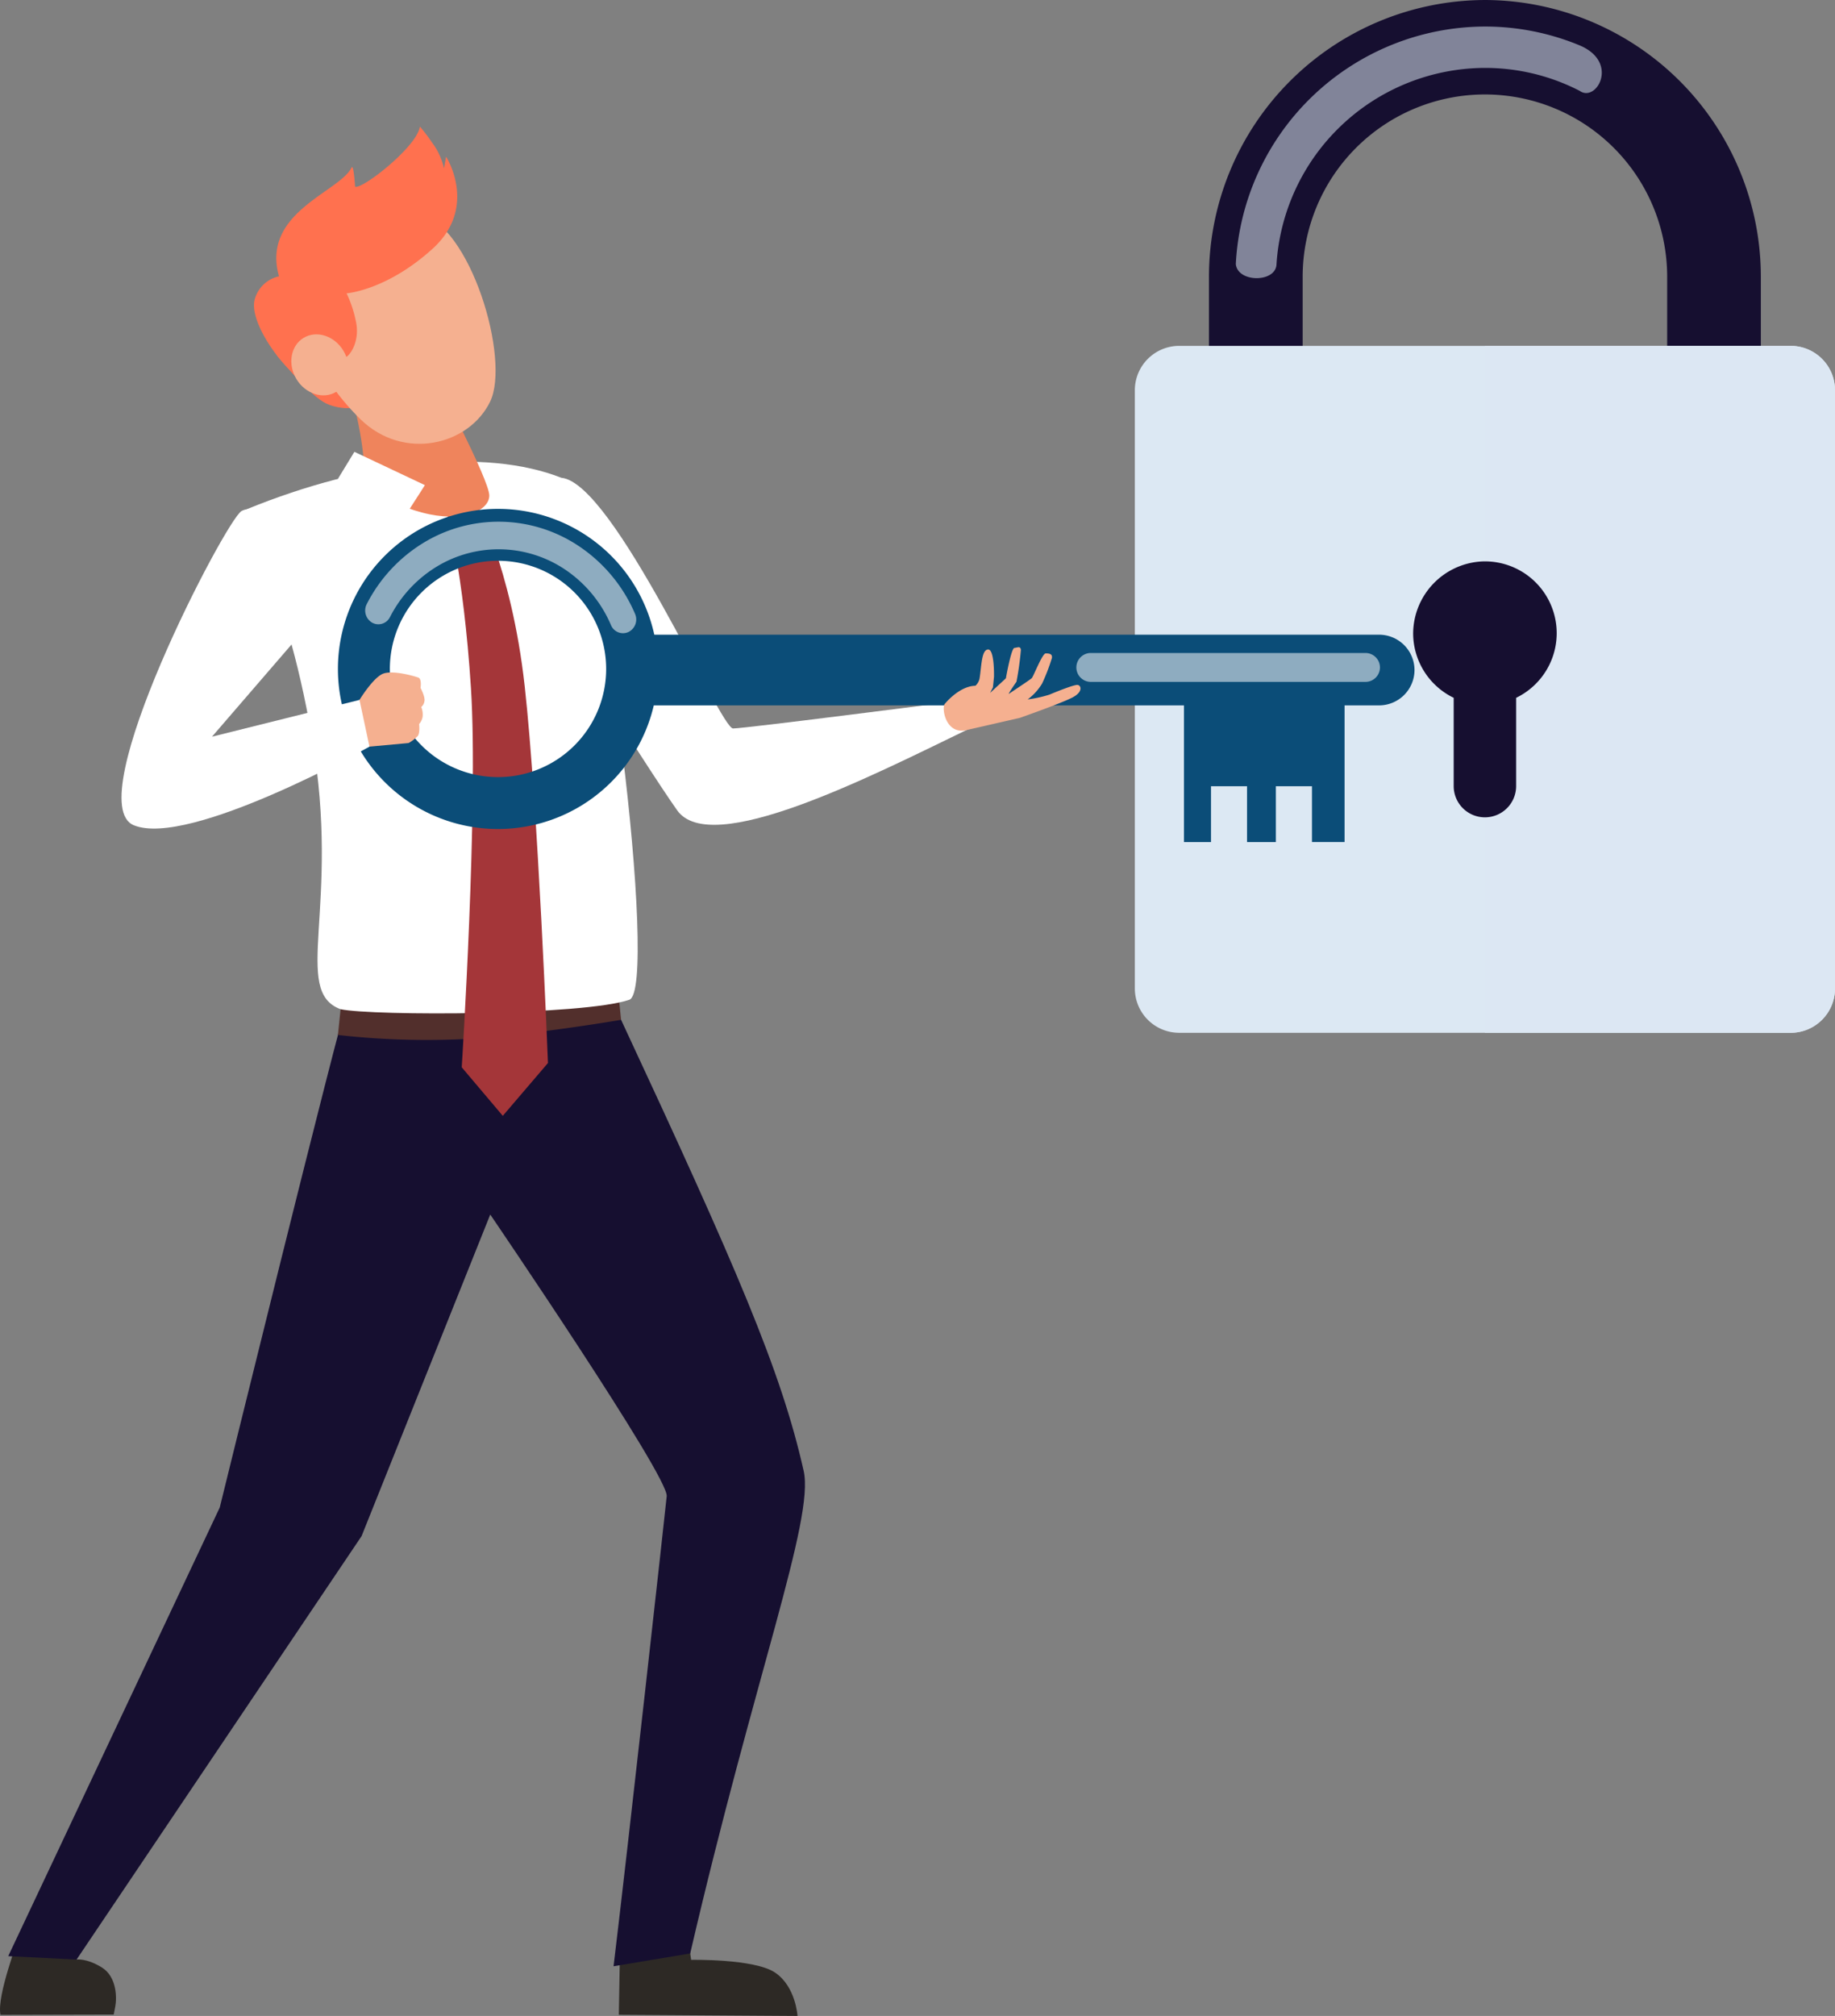 <svg xmlns="http://www.w3.org/2000/svg" width="377.064" height="414.157" viewBox="0 0 377.064 414.157"><rect x="0" y="0" width="377.064" height="414.157" fill="#808080" stroke="none"/><defs><style>.a{fill:#160f30;}.a,.b,.c,.d,.e,.f,.g,.h,.i,.j,.k,.l,.m{fill-rule:evenodd;}.b{fill:#dce8f3;}.c,.d{fill:#dce7f3;}.d,.m,.n{opacity:0.54;}.e{fill:#0b4d78;}.f{fill:#2d2925;}.g{fill:#522f2c;}.h{fill:#fff;}.i{fill:#a43639;}.j{fill:#ef845c;}.k{fill:#f5b090;}.l{fill:#ff714f;}.m,.n{fill:#fefefe;}</style></defs><g transform="translate(-146.522 -600.843)"><g transform="translate(-34.608 35.7)"><path class="a" d="M453.64,105.189h0a56.868,56.868,0,0,1,56.7,56.7v58.628h-113.4V161.891a56.868,56.868,0,0,1,56.7-56.7Zm-37.448,95.923h74.9V162.045a37.449,37.449,0,1,0-74.9,0Z" transform="translate(32.615 459.954)"/><path class="b" d="M396.5,149.652h125.7a9.122,9.122,0,0,1,9.09,9.1V281.684a9.116,9.116,0,0,1-9.09,9.09H396.5a9.116,9.116,0,0,1-9.092-9.09V158.75a9.123,9.123,0,0,1,9.092-9.1Z" transform="translate(26.913 486.547)"/><path class="c" d="M432.419,149.652h62.848a9.122,9.122,0,0,1,9.09,9.1V281.684a9.116,9.116,0,0,1-9.09,9.09H432.419Z" transform="translate(53.836 486.547)"/><path class="a" d="M444.355,205.385v18.138a6.416,6.416,0,0,1-6.416,6.415h0a6.415,6.415,0,0,1-6.415-6.415V205.385a14.749,14.749,0,0,1-8.332-13.175,14.908,14.908,0,0,1,14.3-14.848,14.749,14.749,0,0,1,6.864,28.023Z" transform="translate(48.317 503.117)"/><path class="d" d="M408.754,157.394A43.055,43.055,0,0,1,451.575,117.1a42.4,42.4,0,0,1,19.487,4.718c3.426,2.448,8.2-5.87,0-9.339a50.791,50.791,0,0,0-19.487-3.879,51.423,51.423,0,0,0-51.184,48.793c.358,3.871,8.281,3.864,8.363,0Z" transform="translate(34.68 461.995)"/></g><path class="e" d="M397.545,188.363h33v31.472h-6.7V208.366h-7.419v11.469h-5.922V208.366H403.1v11.469h-5.556Z" transform="translate(-7.734 554)"/><path class="f" d="M340.48,294.829c.231.54-11.743,2.288-11.743,2.288l-.265,14.771,36.723.241s-.352-6.061-4.631-8.92-17.233-2.606-17.233-2.606l-.364-2.616Z" transform="translate(-54.794 702.871)"/><path class="f" d="M291.246,294.816l.219,5.75s1.948-.35,5.138,1.584,3.134,6.37,2.813,8.04l-.318,1.671-23.272.055c-.825-4.091,3.906-15.649,3.344-15.43.583-.386,12.076-1.671,12.076-1.671Z" transform="translate(-129.207 702.853)"/><path class="a" d="M346.366,215.976c-1.8,4.511-26.471,104.888-26.471,104.888l-43.463,92.17,14.043.7,58.563-86.992,26.44-66.063s36.667,53.789,36.26,57.859-7.908,71.651-10.921,96.573l15.748-2.63c13.253-57.078,25.548-89.212,23.316-99.133-4.629-20.62-13.812-41.771-37.513-92.667-.88-1.88-4.619-4.125-5.531-6.083Z" transform="translate(-128.217 589.68)"/><path class="g" d="M305.63,215.5l-1.1,10.6a163.575,163.575,0,0,0,28.133.726c13.8-1.046,30.056-3.838,30.056-3.838l-1.034-10.029Z" transform="translate(-88.571 587.37)"/><path class="h" d="M320.812,191.541c.726-5.092,6.676-20.608,6.676-20.608,10.767,1.022,32.631,51.535,35.269,51.5s43.463-5.289,43.463-5.289l4.653,5.533c-20.4,9.9-52.712,26.317-59.609,16.563-7.29-10.316-30.452-47.7-30.452-47.7Z" transform="translate(-65.6 528.068)"/><path class="h" d="M297.727,179.294s-1.637,3.64-1.594,3.573c.111-.186,8.973,8.908,14.935,43.5s-4.289,51.909,5.861,55.682c6.589,1.4,49.9,1.309,59.334-1.946,6.08-2.1-5.28-98.178-13.957-107.229-15.75-6.194-40.252-3.508-64.58,6.423Z" transform="translate(-100.42 526.129)"/><path class="i" d="M313.8,175.092s3.443,12.185,4.993,36.3-1.893,77.91-1.893,77.91l8.436,9.974,9.282-10.854s-2.044-52.769-4.783-77.437-10.3-38.116-10.3-38.116Z" transform="translate(-75.499 530.804)"/><path class="e" d="M333.06,182.26H490.734A7.283,7.283,0,0,1,498,189.52h0a7.283,7.283,0,0,1-7.262,7.26H333.06Z" transform="translate(-60.819 548.976)"/><path class="j" d="M303.76,161.189s3.705,1.815,5.752,10.986S310.964,186,310.964,186s3.783,3.628,11.934,5.817,13.824-.3,13.824-3.5-11.064-24.152-11.064-24.152Z" transform="translate(-89.658 514.32)"/><path class="h" d="M322.4,175.562s-6.037,9.6-6.191,9.094-11.681-10.381-11.681-10.381l3.387-5.555Z" transform="translate(-88.571 524.946)"/><path class="e" d="M335.076,168.082a32.885,32.885,0,1,1-32.885,32.885,32.887,32.887,0,0,1,32.885-32.885Zm0,10.662a22.223,22.223,0,1,1-22.214,22.223,22.225,22.225,0,0,1,22.214-22.223Z" transform="translate(-86.231 537.304)"/><path class="k" d="M305.115,196.145c.583-.439,3.023-2.992,3.023-2.992s2.794-4.573,4.829-5.376,6.555.516,7.281.8.439,2.11.439,2.11,1.013,1.893.793,2.763a1.922,1.922,0,0,1-.649,1.164,4.1,4.1,0,0,1,.284,1.97,2.953,2.953,0,0,1-.726,1.528s.219,1.813-.284,2.474a8.648,8.648,0,0,1-1.871,1.43l-8.05.738Z" transform="translate(-87.747 551.477)"/><path class="l" d="M299.34,161.734s6.071,7.435,9.424,9.47,7.568,1.167,7.568,1.167l-10.251-12.715Z" transform="translate(-95.895 512.157)"/><path class="k" d="M340.355,187.671c-4.388,9.031-17.816,12.209-26.6,3.665S297.793,169.329,303.16,158.1s14.253-10.955,22.3-9.239c10.866,2.3,19.1,30.155,14.892,38.81Z" transform="translate(-93.116 495.679)"/><path class="l" d="M313.71,187.854c.583-.219,1.584,1.176,2.652.473s2.8-3.607,1.936-7.389a24.721,24.721,0,0,0-1.893-5.675s8.226-.583,17.674-9.161,2.77-18.916,2.77-18.916l-.439,2.4a13.441,13.441,0,0,0-2.4-5.234A34.433,34.433,0,0,0,331.461,141c-.516,4.082-11.811,12.944-13.308,12.363,0,0-.3-4.8-.726-3.927-2.529,5.06-18.619,9.217-14.911,22.337a6.616,6.616,0,0,0-5.039,4.928c-.88,4.144,4.214,11.743,8.028,14.988s6.676,2.563,6.676,2.563Z" transform="translate(-98.664 485.84)"/><path class="k" d="M303.087,159.428c2.674-1.606,6.324-.427,8.17,2.64s1.179,6.852-1.483,8.457-6.336.417-8.173-2.64-1.177-6.852,1.485-8.457Z" transform="translate(-94.176 510.823)"/><path class="h" d="M324.232,197.725c2.618-22.238-10.217-25.548-13.472-23.711s-33.487,59.915-22.139,64.568,48.413-16.155,48.413-16.155l-2.047-9.6-30.31,7.556Z" transform="translate(-114.595 531.805)"/><path class="k" d="M356.462,196.93c0-.012,2.905-3.585,6.215-3.64a2.807,2.807,0,0,0,.837-1.418c.427-2.541.383-5.94,1.748-6.039s1.232,5.61,1.232,5.61l-.219,2.177-.583,1.133,3.245-2.992s1.087-6.182,1.748-6.247,1.232-.439,1.34.4a64.087,64.087,0,0,1-.911,6.543s-1.926,2.772-1.529,2.476,4.332-2.871,4.672-3.211,2.167-5.082,2.859-5.082,1.42.077,1.278.947a40.037,40.037,0,0,1-2.013,5.244,11.374,11.374,0,0,1-2.97,3.267,26.491,26.491,0,0,0,4.455-.979c1.254-.528,5.07-2.078,5.8-2s1.186,1.365-.957,2.529-10.9,4.236-10.9,4.236l-11,2.517c-4.419,1.013-5.179-4.971-4.344-5.465Z" transform="translate(-15.722 548.437)"/><path class="m" d="M388.385,184.321h56.44a2.979,2.979,0,0,1,2.977,2.97h0a2.983,2.983,0,0,1-2.977,2.968h-56.44a2.976,2.976,0,0,1-2.97-2.968h0a2.972,2.972,0,0,1,2.97-2.97Z" transform="translate(-17.719 550.672)"/><path class="n" d="M310.355,189.115a2.65,2.65,0,0,1-3.659,1.156,2.891,2.891,0,0,1-1.114-3.818,31.5,31.5,0,0,1,11.3-12.367,29.634,29.634,0,0,1,32.5.6,31.688,31.688,0,0,1,11.337,13.782,2.872,2.872,0,0,1-1.373,3.725,2.67,2.67,0,0,1-3.577-1.422,26.062,26.062,0,0,0-9.331-11.351,24.5,24.5,0,0,0-26.772-.483,25.933,25.933,0,0,0-9.307,10.181Z" transform="translate(-83.7 538.495)"/></g></svg>
